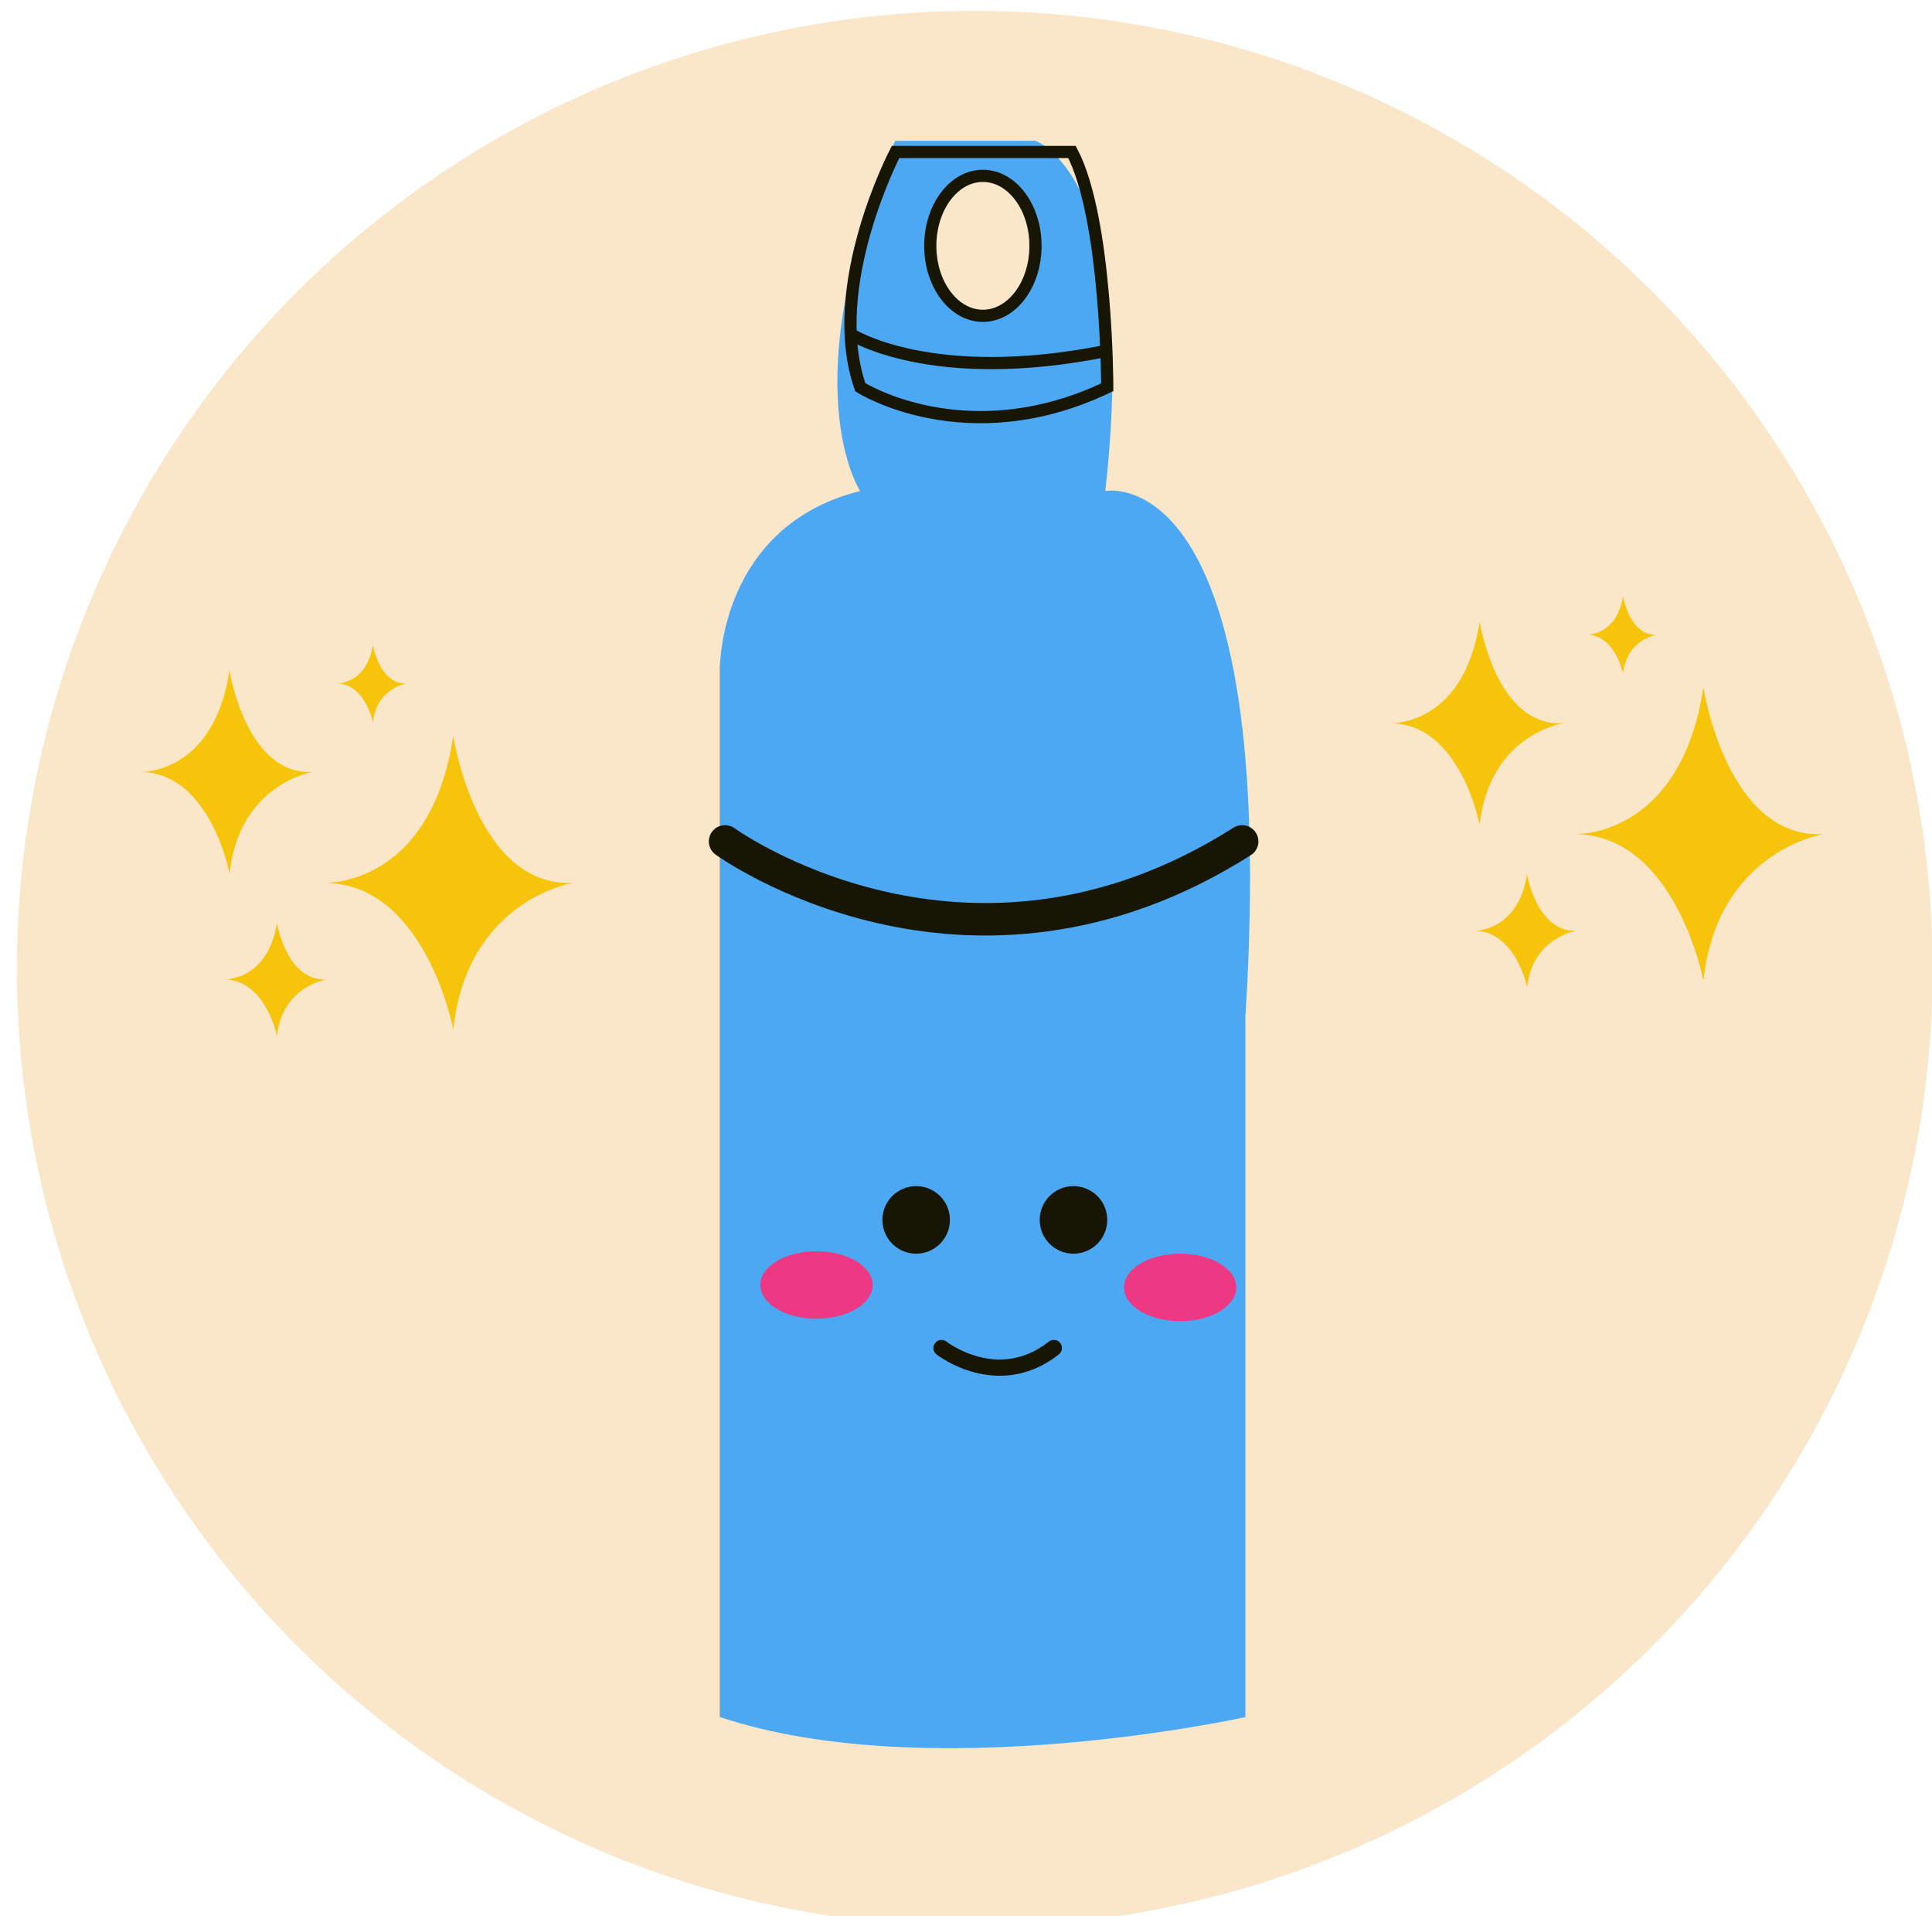 <?xml version="1.0" encoding="utf-8"?>
<!-- Generator: Adobe Illustrator 26.4.1, SVG Export Plug-In . SVG Version: 6.00 Build 0)  -->
<svg version="1.0" id="Layer_1" xmlns="http://www.w3.org/2000/svg" xmlns:xlink="http://www.w3.org/1999/xlink" x="0px" y="0px"
	 viewBox="0 0 119 118" style="enable-background:new 0 0 119 118;" xml:space="preserve">
<style type="text/css">
	.st0{fill:#FAE6C9;}
	.st1{fill:url(#SVGID_1_);}
	.st2{fill:url(#SVGID_00000128465491024539802880000004637430365096946617_);}
	.st3{fill:none;stroke:#171604;stroke-width:0.75;stroke-miterlimit:10;}
	.st4{fill:#FAE6C9;stroke:#171604;stroke-width:0.75;stroke-miterlimit:10;}
	.st5{fill:none;stroke:#1A1A1A;stroke-width:0.75;stroke-miterlimit:10;}
	.st6{fill:none;stroke:#171604;stroke-width:2;stroke-linecap:round;stroke-miterlimit:10;}
	.st7{fill:#171604;}
	.st8{fill:none;stroke:#171604;stroke-linecap:round;stroke-miterlimit:10;}
	.st9{fill:#ED3983;}
	.st10{fill:#F6C40B;}
</style>
<circle class="st0" cx="60.04" cy="59.67" r="59"/>
<linearGradient id="SVGID_1_" gradientUnits="userSpaceOnUse" x1="60.315" y1="30.062" x2="60.315" y2="30.062">
	<stop  offset="0" style="stop-color:#000000"/>
	<stop  offset="0.52" style="stop-color:#F9D655"/>
</linearGradient>
<path class="st1" d="M60.31,30.06"/>
<linearGradient id="SVGID_00000031208411567222201750000013547275916077545661_" gradientUnits="userSpaceOnUse" x1="44.358" y1="58.172" x2="77.004" y2="58.172">
	<stop  offset="0" style="stop-color:#332F0A"/>
	<stop  offset="0" style="stop-color:#4DA8F4"/>
</linearGradient>
<path style="fill:url(#SVGID_00000031208411567222201750000013547275916077545661_);" d="M55.14,8.67h8.63c0,0,6.47,2.16,4.31,21.57
	c0,0,10.79-2.16,8.63,32.36v43.15c0,0-19.42,4.31-32.36,0V41.03c0,0,0-8.63,8.63-10.79C52.99,30.25,48.67,23.77,55.14,8.67"/>
<path class="st3" d="M52.99,23.85c0,0,6.52,4.14,15.21,0c0,0,0-10.35-2.17-14.49H55.16C55.16,9.36,50.82,17.64,52.99,23.85z"/>
<ellipse class="st4" cx="60.54" cy="15.14" rx="3.24" ry="4.31"/>
<path class="st5" d="M52.37,20.56"/>
<path class="st5" d="M68.09,21.62"/>
<path class="st3" d="M52.37,20.56c0,0,4.93,3.21,15.72,1.06"/>
<path class="st6" d="M44.66,51.82c0,0,14.86,10.79,31.85,0"/>
<circle class="st7" cx="56.43" cy="75.13" r="2.08"/>
<circle class="st7" cx="66.12" cy="75.13" r="2.08"/>
<path class="st8" d="M57.99,83.02c0,0,3.46,2.72,6.92,0"/>
<ellipse class="st9" cx="50.29" cy="79.14" rx="3.46" ry="2.08"/>
<ellipse class="st9" cx="72.69" cy="79.29" rx="3.46" ry="2.08"/>
<g>
	<path class="st10" d="M13.77,60.32c0,0,2.71,0.13,3.29-3.48c0,0,0.59,3.61,3.06,3.48c0,0-2.71,0.39-3.06,3.48
		C17.06,63.8,16.36,60.32,13.77,60.32z"/>
	<path class="st10" d="M8.61,47.54c0,0,4.54,0.23,5.53-6.26c0,0,0.99,6.5,5.14,6.26c0,0-4.54,0.7-5.14,6.26
		C14.14,53.8,12.95,47.54,8.61,47.54z"/>
	<path class="st10" d="M19.94,54.37c0,0,6.55,0.33,7.98-9.04c0,0,1.42,9.37,7.41,9.04c0,0-6.55,1-7.41,9.04
		C27.92,63.4,26.21,54.37,19.94,54.37z"/>
	<path class="st10" d="M20.72,42.09c0,0,1.84,0.09,2.25-2.37c0,0,0.4,2.46,2.09,2.37c0,0-1.84,0.26-2.09,2.37
		C22.96,44.46,22.48,42.09,20.72,42.09z"/>
</g>
<g>
	<path class="st10" d="M90.77,57.32c0,0,2.71,0.13,3.29-3.48c0,0,0.59,3.61,3.06,3.48c0,0-2.71,0.39-3.06,3.48
		C94.06,60.8,93.36,57.32,90.77,57.32z"/>
	<path class="st10" d="M85.61,44.54c0,0,4.54,0.23,5.53-6.26c0,0,0.99,6.5,5.14,6.26c0,0-4.54,0.7-5.14,6.26
		C91.14,50.8,89.95,44.54,85.61,44.54z"/>
	<path class="st10" d="M96.94,51.37c0,0,6.55,0.33,7.98-9.04c0,0,1.42,9.37,7.41,9.04c0,0-6.55,1-7.41,9.04
		C104.92,60.4,103.21,51.37,96.94,51.37z"/>
	<path class="st10" d="M97.72,39.09c0,0,1.84,0.09,2.25-2.37c0,0,0.4,2.46,2.09,2.37c0,0-1.84,0.26-2.09,2.37
		C99.96,41.46,99.48,39.09,97.72,39.09z"/>
</g>
</svg>
